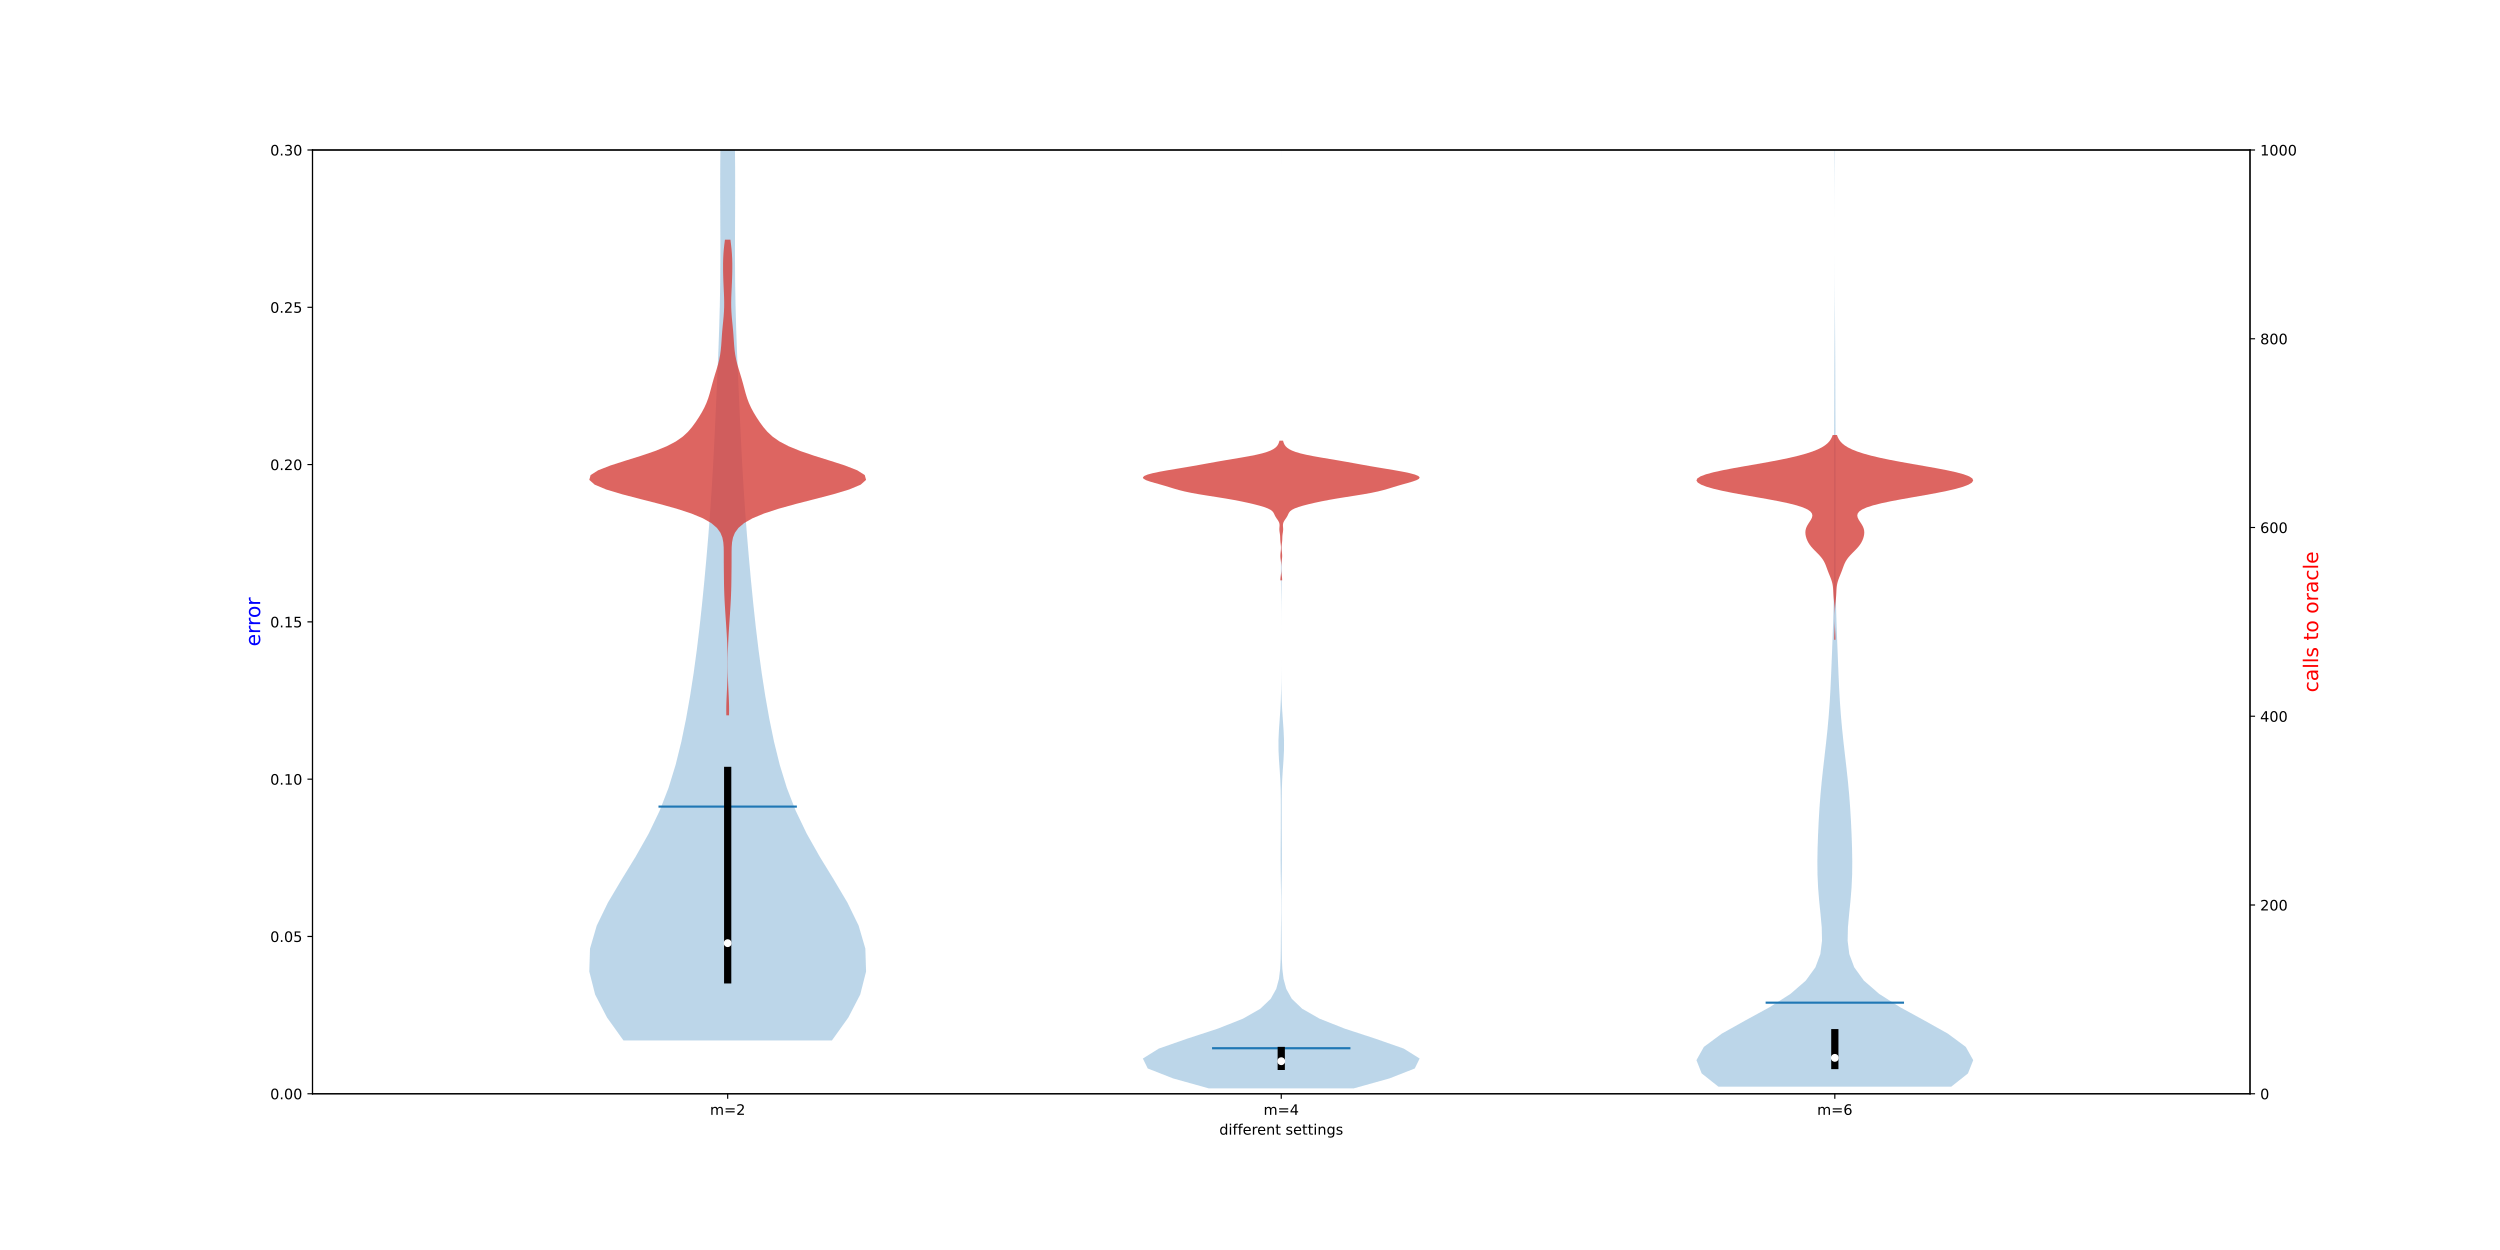 <?xml version="1.0" encoding="utf-8" standalone="no"?>
<!DOCTYPE svg PUBLIC "-//W3C//DTD SVG 1.1//EN"
  "http://www.w3.org/Graphics/SVG/1.1/DTD/svg11.dtd">
<!-- Created with matplotlib (https://matplotlib.org/) -->
<svg height="864pt" version="1.1" viewBox="0 0 1728 864" width="1728pt" xmlns="http://www.w3.org/2000/svg" xmlns:xlink="http://www.w3.org/1999/xlink">
 <defs>
  <style type="text/css">
*{stroke-linecap:butt;stroke-linejoin:round;}
  </style>
 </defs>
 <g id="figure_1">
  <g id="patch_1">
   <path d="M 0 864 
L 1728 864 
L 1728 0 
L 0 0 
z
" style="fill:#ffffff;"/>
  </g>
  <g id="axes_1">
   <g id="patch_2">
    <path d="M 216 756 
L 1555.2 756 
L 1555.2 103.68 
L 216 103.68 
z
" style="fill:#ffffff;"/>
   </g>
   <g id="PolyCollection_1">
    <path clip-path="url(#pa4b1575b6c)" d="M 575.006 719.181 
L 430.936 719.181 
L 419.572 703.3 
L 411.353 687.419 
L 407.314 671.538 
L 407.817 655.657 
L 412.457 639.776 
L 420.186 623.895 
L 429.609 608.014 
L 439.342 592.133 
L 448.32 576.252 
L 455.954 560.371 
L 462.117 544.49 
L 467 528.609 
L 470.926 512.728 
L 474.193 496.847 
L 477.004 480.966 
L 479.465 465.085 
L 481.632 449.204 
L 483.549 433.323 
L 485.267 417.442 
L 486.837 401.561 
L 488.292 385.68 
L 489.637 369.799 
L 490.856 353.918 
L 491.934 338.037 
L 492.873 322.156 
L 493.7 306.275 
L 494.456 290.394 
L 495.177 274.513 
L 495.875 258.632 
L 496.532 242.751 
L 497.102 226.87 
L 497.539 210.989 
L 497.811 195.108 
L 497.921 179.227 
L 497.909 163.346 
L 497.842 147.465 
L 497.792 131.583 
L 497.823 115.702 
L 497.968 99.821 
L 498.232 83.94 
L 498.592 68.059 
L 499.012 52.178 
L 499.454 36.297 
L 499.883 20.416 
L 500.276 4.535 
L 500.614 -11.346 
L 500.888 -27.227 
L 501.091 -43.108 
L 501.227 -58.989 
L 501.303 -74.87 
L 501.336 -90.751 
L 501.342 -106.632 
L 501.34 -122.513 
L 501.34 -138.394 
L 501.348 -154.275 
L 501.363 -170.156 
L 501.378 -186.037 
L 501.39 -201.918 
L 501.396 -217.799 
L 501.396 -233.68 
L 501.394 -249.561 
L 501.398 -265.442 
L 501.414 -281.323 
L 501.45 -297.204 
L 501.512 -313.085 
L 501.603 -328.966 
L 501.723 -344.847 
L 501.868 -360.728 
L 502.029 -376.609 
L 502.192 -392.49 
L 502.341 -408.371 
L 502.462 -424.252 
L 502.541 -440.133 
L 502.572 -456.014 
L 502.553 -471.895 
L 502.49 -487.776 
L 502.396 -503.657 
L 502.289 -519.538 
L 502.19 -535.419 
L 502.117 -551.3 
L 502.087 -567.181 
L 502.105 -583.062 
L 502.169 -598.943 
L 502.27 -614.824 
L 502.391 -630.705 
L 502.518 -646.586 
L 502.635 -662.467 
L 502.733 -678.348 
L 502.806 -694.23 
L 502.853 -710.111 
L 502.876 -725.992 
L 502.876 -741.873 
L 502.857 -757.754 
L 502.824 -773.635 
L 502.782 -789.516 
L 502.739 -805.397 
L 502.7 -821.278 
L 502.673 -837.159 
L 502.664 -853.04 
L 503.279 -853.04 
L 503.279 -853.04 
L 503.27 -837.159 
L 503.243 -821.278 
L 503.204 -805.397 
L 503.16 -789.516 
L 503.119 -773.635 
L 503.086 -757.754 
L 503.067 -741.873 
L 503.067 -725.992 
L 503.089 -710.111 
L 503.137 -694.23 
L 503.21 -678.348 
L 503.308 -662.467 
L 503.425 -646.586 
L 503.551 -630.705 
L 503.673 -614.824 
L 503.774 -598.943 
L 503.838 -583.062 
L 503.856 -567.181 
L 503.826 -551.3 
L 503.753 -535.419 
L 503.654 -519.538 
L 503.547 -503.657 
L 503.453 -487.776 
L 503.39 -471.895 
L 503.371 -456.014 
L 503.402 -440.133 
L 503.481 -424.252 
L 503.602 -408.371 
L 503.751 -392.49 
L 503.914 -376.609 
L 504.074 -360.728 
L 504.22 -344.847 
L 504.34 -328.966 
L 504.431 -313.085 
L 504.493 -297.204 
L 504.529 -281.323 
L 504.545 -265.442 
L 504.549 -249.561 
L 504.547 -233.68 
L 504.547 -217.799 
L 504.552 -201.918 
L 504.565 -186.037 
L 504.58 -170.156 
L 504.595 -154.275 
L 504.603 -138.394 
L 504.603 -122.513 
L 504.601 -106.632 
L 504.607 -90.751 
L 504.64 -74.87 
L 504.716 -58.989 
L 504.851 -43.108 
L 505.055 -27.227 
L 505.328 -11.346 
L 505.667 4.535 
L 506.06 20.416 
L 506.489 36.297 
L 506.931 52.178 
L 507.351 68.059 
L 507.711 83.94 
L 507.975 99.821 
L 508.12 115.702 
L 508.15 131.583 
L 508.101 147.465 
L 508.034 163.346 
L 508.022 179.227 
L 508.132 195.108 
L 508.404 210.989 
L 508.841 226.87 
L 509.411 242.751 
L 510.068 258.632 
L 510.766 274.513 
L 511.487 290.394 
L 512.243 306.275 
L 513.07 322.156 
L 514.009 338.037 
L 515.086 353.918 
L 516.306 369.799 
L 517.651 385.68 
L 519.106 401.561 
L 520.676 417.442 
L 522.394 433.323 
L 524.311 449.204 
L 526.477 465.085 
L 528.939 480.966 
L 531.75 496.847 
L 535.017 512.728 
L 538.943 528.609 
L 543.826 544.49 
L 549.989 560.371 
L 557.623 576.252 
L 566.601 592.133 
L 576.334 608.014 
L 585.757 623.895 
L 593.486 639.776 
L 598.126 655.657 
L 598.629 671.538 
L 594.59 687.419 
L 586.371 703.3 
L 575.006 719.181 
z
" style="fill:#1f77b4;fill-opacity:0.3;"/>
   </g>
   <g id="PolyCollection_2">
    <path clip-path="url(#pa4b1575b6c)" d="M 935.753 752.279 
L 835.447 752.279 
L 810.824 745.402 
L 793.308 738.525 
L 789.943 731.648 
L 800.983 724.77 
L 820.648 717.893 
L 841.671 711.016 
L 859.074 704.139 
L 871.106 697.262 
L 878.307 690.384 
L 882.14 683.507 
L 884.007 676.63 
L 884.847 669.753 
L 885.175 662.876 
L 885.279 655.998 
L 885.326 649.121 
L 885.389 642.244 
L 885.461 635.367 
L 885.502 628.49 
L 885.484 621.612 
L 885.406 614.735 
L 885.298 607.858 
L 885.202 600.981 
L 885.158 594.104 
L 885.171 587.226 
L 885.217 580.349 
L 885.257 573.472 
L 885.274 566.595 
L 885.281 559.718 
L 885.275 552.84 
L 885.193 545.963 
L 884.95 539.086 
L 884.526 532.209 
L 884.038 525.332 
L 883.699 518.455 
L 883.682 511.577 
L 883.991 504.7 
L 884.474 497.823 
L 884.943 490.946 
L 885.281 484.069 
L 885.472 477.191 
L 885.558 470.314 
L 885.589 463.437 
L 885.598 456.56 
L 885.6 449.683 
L 885.6 442.805 
L 885.598 435.928 
L 885.59 429.051 
L 885.569 422.174 
L 885.522 415.297 
L 885.45 408.419 
L 885.377 401.542 
L 885.345 394.665 
L 885.376 387.788 
L 885.448 380.911 
L 885.52 374.033 
L 885.568 367.156 
L 885.59 360.279 
L 885.598 353.402 
L 885.6 346.525 
L 885.6 339.647 
L 885.6 332.77 
L 885.6 325.893 
L 885.6 319.016 
L 885.6 312.139 
L 885.6 305.262 
L 885.6 298.384 
L 885.6 291.507 
L 885.6 284.63 
L 885.6 277.753 
L 885.6 270.876 
L 885.6 263.998 
L 885.6 257.121 
L 885.6 250.244 
L 885.6 243.367 
L 885.6 236.49 
L 885.6 229.612 
L 885.6 222.735 
L 885.6 215.858 
L 885.6 208.981 
L 885.6 202.104 
L 885.6 195.226 
L 885.6 188.349 
L 885.6 181.472 
L 885.6 174.595 
L 885.6 167.718 
L 885.6 160.84 
L 885.6 153.963 
L 885.6 147.086 
L 885.6 140.209 
L 885.6 133.332 
L 885.6 126.454 
L 885.6 119.577 
L 885.598 112.7 
L 885.59 105.823 
L 885.568 98.946 
L 885.521 92.069 
L 885.449 85.191 
L 885.376 78.314 
L 885.345 71.437 
L 885.855 71.437 
L 885.855 71.437 
L 885.824 78.314 
L 885.751 85.191 
L 885.679 92.069 
L 885.632 98.946 
L 885.61 105.823 
L 885.602 112.7 
L 885.6 119.577 
L 885.6 126.454 
L 885.6 133.332 
L 885.6 140.209 
L 885.6 147.086 
L 885.6 153.963 
L 885.6 160.84 
L 885.6 167.718 
L 885.6 174.595 
L 885.6 181.472 
L 885.6 188.349 
L 885.6 195.226 
L 885.6 202.104 
L 885.6 208.981 
L 885.6 215.858 
L 885.6 222.735 
L 885.6 229.612 
L 885.6 236.49 
L 885.6 243.367 
L 885.6 250.244 
L 885.6 257.121 
L 885.6 263.998 
L 885.6 270.876 
L 885.6 277.753 
L 885.6 284.63 
L 885.6 291.507 
L 885.6 298.384 
L 885.6 305.262 
L 885.6 312.139 
L 885.6 319.016 
L 885.6 325.893 
L 885.6 332.77 
L 885.6 339.647 
L 885.6 346.525 
L 885.602 353.402 
L 885.61 360.279 
L 885.632 367.156 
L 885.68 374.033 
L 885.752 380.911 
L 885.824 387.788 
L 885.855 394.665 
L 885.823 401.542 
L 885.75 408.419 
L 885.678 415.297 
L 885.631 422.174 
L 885.61 429.051 
L 885.602 435.928 
L 885.6 442.805 
L 885.6 449.683 
L 885.602 456.56 
L 885.611 463.437 
L 885.642 470.314 
L 885.728 477.191 
L 885.919 484.069 
L 886.257 490.946 
L 886.726 497.823 
L 887.209 504.7 
L 887.518 511.577 
L 887.501 518.455 
L 887.162 525.332 
L 886.674 532.209 
L 886.25 539.086 
L 886.007 545.963 
L 885.925 552.84 
L 885.919 559.718 
L 885.926 566.595 
L 885.943 573.472 
L 885.983 580.349 
L 886.029 587.226 
L 886.042 594.104 
L 885.998 600.981 
L 885.902 607.858 
L 885.794 614.735 
L 885.716 621.612 
L 885.698 628.49 
L 885.739 635.367 
L 885.811 642.244 
L 885.874 649.121 
L 885.921 655.998 
L 886.025 662.876 
L 886.353 669.753 
L 887.193 676.63 
L 889.06 683.507 
L 892.893 690.384 
L 900.094 697.262 
L 912.126 704.139 
L 929.529 711.016 
L 950.552 717.893 
L 970.217 724.77 
L 981.257 731.648 
L 977.892 738.525 
L 960.376 745.402 
L 935.753 752.279 
z
" style="fill:#1f77b4;fill-opacity:0.3;"/>
   </g>
   <g id="PolyCollection_3">
    <path clip-path="url(#pa4b1575b6c)" d="M 1348.712 751.111 
L 1187.745 751.111 
L 1176.194 741.944 
L 1172.571 732.776 
L 1177.723 723.609 
L 1190.105 714.442 
L 1206.485 705.275 
L 1223.252 696.108 
L 1237.613 686.941 
L 1248.171 677.774 
L 1254.812 668.607 
L 1258.223 659.439 
L 1259.375 650.272 
L 1259.179 641.105 
L 1258.356 631.938 
L 1257.417 622.771 
L 1256.671 613.604 
L 1256.256 604.437 
L 1256.167 595.27 
L 1256.324 586.102 
L 1256.637 576.935 
L 1257.063 567.768 
L 1257.609 558.601 
L 1258.303 549.434 
L 1259.159 540.267 
L 1260.149 531.1 
L 1261.208 521.933 
L 1262.256 512.765 
L 1263.216 503.598 
L 1264.037 494.431 
L 1264.701 485.264 
L 1265.222 476.097 
L 1265.645 466.93 
L 1266.019 457.763 
L 1266.381 448.596 
L 1266.736 439.428 
L 1267.062 430.261 
L 1267.33 421.094 
L 1267.521 411.927 
L 1267.636 402.76 
L 1267.69 393.593 
L 1267.706 384.426 
L 1267.701 375.259 
L 1267.689 366.092 
L 1267.675 356.924 
L 1267.664 347.757 
L 1267.658 338.59 
L 1267.663 329.423 
L 1267.679 320.256 
L 1267.708 311.089 
L 1267.745 301.922 
L 1267.785 292.755 
L 1267.821 283.587 
L 1267.85 274.42 
L 1267.874 265.253 
L 1267.902 256.086 
L 1267.939 246.919 
L 1267.987 237.752 
L 1268.043 228.585 
L 1268.098 219.418 
L 1268.146 210.25 
L 1268.181 201.083 
L 1268.204 191.916 
L 1268.217 182.749 
L 1268.223 173.582 
L 1268.225 164.415 
L 1268.224 155.248 
L 1268.219 146.081 
L 1268.207 136.913 
L 1268.187 127.746 
L 1268.155 118.579 
L 1268.112 109.412 
L 1268.062 100.245 
L 1268.014 91.078 
L 1267.98 81.911 
L 1267.97 72.744 
L 1267.987 63.576 
L 1268.025 54.409 
L 1268.075 45.242 
L 1268.124 36.075 
L 1268.164 26.908 
L 1268.193 17.741 
L 1268.211 8.574 
L 1268.221 -0.593 
L 1268.225 -9.761 
L 1268.227 -18.928 
L 1268.228 -28.095 
L 1268.228 -37.262 
L 1268.226 -46.429 
L 1268.223 -55.596 
L 1268.215 -64.763 
L 1268.199 -73.93 
L 1268.171 -83.097 
L 1268.125 -92.265 
L 1268.06 -101.432 
L 1267.98 -110.599 
L 1267.893 -119.766 
L 1267.815 -128.933 
L 1267.763 -138.1 
L 1267.751 -147.267 
L 1267.78 -156.434 
L 1268.677 -156.434 
L 1268.677 -156.434 
L 1268.707 -147.267 
L 1268.694 -138.1 
L 1268.642 -128.933 
L 1268.565 -119.766 
L 1268.478 -110.599 
L 1268.397 -101.432 
L 1268.332 -92.265 
L 1268.286 -83.097 
L 1268.258 -73.93 
L 1268.242 -64.763 
L 1268.234 -55.596 
L 1268.231 -46.429 
L 1268.229 -37.262 
L 1268.229 -28.095 
L 1268.23 -18.928 
L 1268.232 -9.761 
L 1268.236 -0.593 
L 1268.246 8.574 
L 1268.264 17.741 
L 1268.293 26.908 
L 1268.333 36.075 
L 1268.382 45.242 
L 1268.432 54.409 
L 1268.47 63.576 
L 1268.487 72.744 
L 1268.477 81.911 
L 1268.443 91.078 
L 1268.395 100.245 
L 1268.345 109.412 
L 1268.302 118.579 
L 1268.27 127.746 
L 1268.25 136.913 
L 1268.238 146.081 
L 1268.233 155.248 
L 1268.232 164.415 
L 1268.234 173.582 
L 1268.24 182.749 
L 1268.253 191.916 
L 1268.276 201.083 
L 1268.311 210.25 
L 1268.359 219.418 
L 1268.414 228.585 
L 1268.47 237.752 
L 1268.518 246.919 
L 1268.556 256.086 
L 1268.583 265.253 
L 1268.608 274.42 
L 1268.636 283.587 
L 1268.672 292.755 
L 1268.712 301.922 
L 1268.75 311.089 
L 1268.778 320.256 
L 1268.794 329.423 
L 1268.799 338.59 
L 1268.794 347.757 
L 1268.782 356.924 
L 1268.768 366.092 
L 1268.756 375.259 
L 1268.751 384.426 
L 1268.767 393.593 
L 1268.821 402.76 
L 1268.936 411.927 
L 1269.127 421.094 
L 1269.395 430.261 
L 1269.722 439.428 
L 1270.076 448.596 
L 1270.438 457.763 
L 1270.812 466.93 
L 1271.235 476.097 
L 1271.756 485.264 
L 1272.42 494.431 
L 1273.241 503.598 
L 1274.201 512.765 
L 1275.249 521.933 
L 1276.308 531.1 
L 1277.298 540.267 
L 1278.154 549.434 
L 1278.848 558.601 
L 1279.394 567.768 
L 1279.82 576.935 
L 1280.134 586.102 
L 1280.29 595.27 
L 1280.202 604.437 
L 1279.786 613.604 
L 1279.041 622.771 
L 1278.101 631.938 
L 1277.279 641.105 
L 1277.083 650.272 
L 1278.234 659.439 
L 1281.646 668.607 
L 1288.287 677.774 
L 1298.844 686.941 
L 1313.206 696.108 
L 1329.972 705.275 
L 1346.352 714.442 
L 1358.734 723.609 
L 1363.886 732.776 
L 1360.263 741.944 
L 1348.712 751.111 
z
" style="fill:#1f77b4;fill-opacity:0.3;"/>
   </g>
   <g id="matplotlib.axis_1">
    <g id="xtick_1">
     <g id="line2d_1">
      <defs>
       <path d="M 0 0 
L 0 3.5 
" id="mae7cff243f" style="stroke:#000000;stroke-width:0.8;"/>
      </defs>
      <g>
       <use style="stroke:#000000;stroke-width:0.8;" x="502.971" xlink:href="#mae7cff243f" y="756"/>
      </g>
     </g>
     <g id="text_1">
      <!-- m=2 -->
      <defs>
       <path d="M 52 44.188 
Q 55.375 50.25 60.062 53.125 
Q 64.75 56 71.094 56 
Q 79.641 56 84.281 50.016 
Q 88.922 44.047 88.922 33.016 
L 88.922 0 
L 79.891 0 
L 79.891 32.719 
Q 79.891 40.578 77.094 44.375 
Q 74.312 48.188 68.609 48.188 
Q 61.625 48.188 57.562 43.547 
Q 53.516 38.922 53.516 30.906 
L 53.516 0 
L 44.484 0 
L 44.484 32.719 
Q 44.484 40.625 41.703 44.406 
Q 38.922 48.188 33.109 48.188 
Q 26.219 48.188 22.156 43.531 
Q 18.109 38.875 18.109 30.906 
L 18.109 0 
L 9.078 0 
L 9.078 54.688 
L 18.109 54.688 
L 18.109 46.188 
Q 21.188 51.219 25.484 53.609 
Q 29.781 56 35.688 56 
Q 41.656 56 45.828 52.969 
Q 50 49.953 52 44.188 
z
" id="DejaVuSans-109"/>
       <path d="M 10.594 45.406 
L 73.188 45.406 
L 73.188 37.203 
L 10.594 37.203 
z
M 10.594 25.484 
L 73.188 25.484 
L 73.188 17.188 
L 10.594 17.188 
z
" id="DejaVuSans-61"/>
       <path d="M 19.188 8.297 
L 53.609 8.297 
L 53.609 0 
L 7.328 0 
L 7.328 8.297 
Q 12.938 14.109 22.625 23.891 
Q 32.328 33.688 34.812 36.531 
Q 39.547 41.844 41.422 45.531 
Q 43.312 49.219 43.312 52.781 
Q 43.312 58.594 39.234 62.25 
Q 35.156 65.922 28.609 65.922 
Q 23.969 65.922 18.812 64.312 
Q 13.672 62.703 7.812 59.422 
L 7.812 69.391 
Q 13.766 71.781 18.938 73 
Q 24.125 74.219 28.422 74.219 
Q 39.75 74.219 46.484 68.547 
Q 53.219 62.891 53.219 53.422 
Q 53.219 48.922 51.531 44.891 
Q 49.859 40.875 45.406 35.406 
Q 44.188 33.984 37.641 27.219 
Q 31.109 20.453 19.188 8.297 
z
" id="DejaVuSans-50"/>
      </defs>
      <g transform="translate(490.73 770.598)scale(0.1 -0.1)">
       <use xlink:href="#DejaVuSans-109"/>
       <use x="97.412" xlink:href="#DejaVuSans-61"/>
       <use x="181.201" xlink:href="#DejaVuSans-50"/>
      </g>
     </g>
    </g>
    <g id="xtick_2">
     <g id="line2d_2">
      <g>
       <use style="stroke:#000000;stroke-width:0.8;" x="885.6" xlink:href="#mae7cff243f" y="756"/>
      </g>
     </g>
     <g id="text_2">
      <!-- m=4 -->
      <defs>
       <path d="M 37.797 64.312 
L 12.891 25.391 
L 37.797 25.391 
z
M 35.203 72.906 
L 47.609 72.906 
L 47.609 25.391 
L 58.016 25.391 
L 58.016 17.188 
L 47.609 17.188 
L 47.609 0 
L 37.797 0 
L 37.797 17.188 
L 4.891 17.188 
L 4.891 26.703 
z
" id="DejaVuSans-52"/>
      </defs>
      <g transform="translate(873.359 770.598)scale(0.1 -0.1)">
       <use xlink:href="#DejaVuSans-109"/>
       <use x="97.412" xlink:href="#DejaVuSans-61"/>
       <use x="181.201" xlink:href="#DejaVuSans-52"/>
      </g>
     </g>
    </g>
    <g id="xtick_3">
     <g id="line2d_3">
      <g>
       <use style="stroke:#000000;stroke-width:0.8;" x="1268.229" xlink:href="#mae7cff243f" y="756"/>
      </g>
     </g>
     <g id="text_3">
      <!-- m=6 -->
      <defs>
       <path d="M 33.016 40.375 
Q 26.375 40.375 22.484 35.828 
Q 18.609 31.297 18.609 23.391 
Q 18.609 15.531 22.484 10.953 
Q 26.375 6.391 33.016 6.391 
Q 39.656 6.391 43.531 10.953 
Q 47.406 15.531 47.406 23.391 
Q 47.406 31.297 43.531 35.828 
Q 39.656 40.375 33.016 40.375 
z
M 52.594 71.297 
L 52.594 62.312 
Q 48.875 64.062 45.094 64.984 
Q 41.312 65.922 37.594 65.922 
Q 27.828 65.922 22.672 59.328 
Q 17.531 52.734 16.797 39.406 
Q 19.672 43.656 24.016 45.922 
Q 28.375 48.188 33.594 48.188 
Q 44.578 48.188 50.953 41.516 
Q 57.328 34.859 57.328 23.391 
Q 57.328 12.156 50.688 5.359 
Q 44.047 -1.422 33.016 -1.422 
Q 20.359 -1.422 13.672 8.266 
Q 6.984 17.969 6.984 36.375 
Q 6.984 53.656 15.188 63.938 
Q 23.391 74.219 37.203 74.219 
Q 40.922 74.219 44.703 73.484 
Q 48.484 72.75 52.594 71.297 
z
" id="DejaVuSans-54"/>
      </defs>
      <g transform="translate(1255.987 770.598)scale(0.1 -0.1)">
       <use xlink:href="#DejaVuSans-109"/>
       <use x="97.412" xlink:href="#DejaVuSans-61"/>
       <use x="181.201" xlink:href="#DejaVuSans-54"/>
      </g>
     </g>
    </g>
    <g id="text_4">
     <!-- different settings -->
     <defs>
      <path d="M 45.406 46.391 
L 45.406 75.984 
L 54.391 75.984 
L 54.391 0 
L 45.406 0 
L 45.406 8.203 
Q 42.578 3.328 38.25 0.953 
Q 33.938 -1.422 27.875 -1.422 
Q 17.969 -1.422 11.734 6.484 
Q 5.516 14.406 5.516 27.297 
Q 5.516 40.188 11.734 48.094 
Q 17.969 56 27.875 56 
Q 33.938 56 38.25 53.625 
Q 42.578 51.266 45.406 46.391 
z
M 14.797 27.297 
Q 14.797 17.391 18.875 11.75 
Q 22.953 6.109 30.078 6.109 
Q 37.203 6.109 41.297 11.75 
Q 45.406 17.391 45.406 27.297 
Q 45.406 37.203 41.297 42.844 
Q 37.203 48.484 30.078 48.484 
Q 22.953 48.484 18.875 42.844 
Q 14.797 37.203 14.797 27.297 
z
" id="DejaVuSans-100"/>
      <path d="M 9.422 54.688 
L 18.406 54.688 
L 18.406 0 
L 9.422 0 
z
M 9.422 75.984 
L 18.406 75.984 
L 18.406 64.594 
L 9.422 64.594 
z
" id="DejaVuSans-105"/>
      <path d="M 37.109 75.984 
L 37.109 68.5 
L 28.516 68.5 
Q 23.688 68.5 21.797 66.547 
Q 19.922 64.594 19.922 59.516 
L 19.922 54.688 
L 34.719 54.688 
L 34.719 47.703 
L 19.922 47.703 
L 19.922 0 
L 10.891 0 
L 10.891 47.703 
L 2.297 47.703 
L 2.297 54.688 
L 10.891 54.688 
L 10.891 58.5 
Q 10.891 67.625 15.141 71.797 
Q 19.391 75.984 28.609 75.984 
z
" id="DejaVuSans-102"/>
      <path d="M 56.203 29.594 
L 56.203 25.203 
L 14.891 25.203 
Q 15.484 15.922 20.484 11.062 
Q 25.484 6.203 34.422 6.203 
Q 39.594 6.203 44.453 7.469 
Q 49.312 8.734 54.109 11.281 
L 54.109 2.781 
Q 49.266 0.734 44.188 -0.344 
Q 39.109 -1.422 33.891 -1.422 
Q 20.797 -1.422 13.156 6.188 
Q 5.516 13.812 5.516 26.812 
Q 5.516 40.234 12.766 48.109 
Q 20.016 56 32.328 56 
Q 43.359 56 49.781 48.891 
Q 56.203 41.797 56.203 29.594 
z
M 47.219 32.234 
Q 47.125 39.594 43.094 43.984 
Q 39.062 48.391 32.422 48.391 
Q 24.906 48.391 20.391 44.141 
Q 15.875 39.891 15.188 32.172 
z
" id="DejaVuSans-101"/>
      <path d="M 41.109 46.297 
Q 39.594 47.172 37.812 47.578 
Q 36.031 48 33.891 48 
Q 26.266 48 22.188 43.047 
Q 18.109 38.094 18.109 28.812 
L 18.109 0 
L 9.078 0 
L 9.078 54.688 
L 18.109 54.688 
L 18.109 46.188 
Q 20.953 51.172 25.484 53.578 
Q 30.031 56 36.531 56 
Q 37.453 56 38.578 55.875 
Q 39.703 55.766 41.062 55.516 
z
" id="DejaVuSans-114"/>
      <path d="M 54.891 33.016 
L 54.891 0 
L 45.906 0 
L 45.906 32.719 
Q 45.906 40.484 42.875 44.328 
Q 39.844 48.188 33.797 48.188 
Q 26.516 48.188 22.312 43.547 
Q 18.109 38.922 18.109 30.906 
L 18.109 0 
L 9.078 0 
L 9.078 54.688 
L 18.109 54.688 
L 18.109 46.188 
Q 21.344 51.125 25.703 53.562 
Q 30.078 56 35.797 56 
Q 45.219 56 50.047 50.172 
Q 54.891 44.344 54.891 33.016 
z
" id="DejaVuSans-110"/>
      <path d="M 18.312 70.219 
L 18.312 54.688 
L 36.812 54.688 
L 36.812 47.703 
L 18.312 47.703 
L 18.312 18.016 
Q 18.312 11.328 20.141 9.422 
Q 21.969 7.516 27.594 7.516 
L 36.812 7.516 
L 36.812 0 
L 27.594 0 
Q 17.188 0 13.234 3.875 
Q 9.281 7.766 9.281 18.016 
L 9.281 47.703 
L 2.688 47.703 
L 2.688 54.688 
L 9.281 54.688 
L 9.281 70.219 
z
" id="DejaVuSans-116"/>
      <path id="DejaVuSans-32"/>
      <path d="M 44.281 53.078 
L 44.281 44.578 
Q 40.484 46.531 36.375 47.5 
Q 32.281 48.484 27.875 48.484 
Q 21.188 48.484 17.844 46.438 
Q 14.5 44.391 14.5 40.281 
Q 14.5 37.156 16.891 35.375 
Q 19.281 33.594 26.516 31.984 
L 29.594 31.297 
Q 39.156 29.25 43.188 25.516 
Q 47.219 21.781 47.219 15.094 
Q 47.219 7.469 41.188 3.016 
Q 35.156 -1.422 24.609 -1.422 
Q 20.219 -1.422 15.453 -0.562 
Q 10.688 0.297 5.422 2 
L 5.422 11.281 
Q 10.406 8.688 15.234 7.391 
Q 20.062 6.109 24.812 6.109 
Q 31.156 6.109 34.562 8.281 
Q 37.984 10.453 37.984 14.406 
Q 37.984 18.062 35.516 20.016 
Q 33.062 21.969 24.703 23.781 
L 21.578 24.516 
Q 13.234 26.266 9.516 29.906 
Q 5.812 33.547 5.812 39.891 
Q 5.812 47.609 11.281 51.797 
Q 16.75 56 26.812 56 
Q 31.781 56 36.172 55.266 
Q 40.578 54.547 44.281 53.078 
z
" id="DejaVuSans-115"/>
      <path d="M 45.406 27.984 
Q 45.406 37.75 41.375 43.109 
Q 37.359 48.484 30.078 48.484 
Q 22.859 48.484 18.828 43.109 
Q 14.797 37.75 14.797 27.984 
Q 14.797 18.266 18.828 12.891 
Q 22.859 7.516 30.078 7.516 
Q 37.359 7.516 41.375 12.891 
Q 45.406 18.266 45.406 27.984 
z
M 54.391 6.781 
Q 54.391 -7.172 48.188 -13.984 
Q 42 -20.797 29.203 -20.797 
Q 24.469 -20.797 20.266 -20.094 
Q 16.062 -19.391 12.109 -17.922 
L 12.109 -9.188 
Q 16.062 -11.328 19.922 -12.344 
Q 23.781 -13.375 27.781 -13.375 
Q 36.625 -13.375 41.016 -8.766 
Q 45.406 -4.156 45.406 5.172 
L 45.406 9.625 
Q 42.625 4.781 38.281 2.391 
Q 33.938 0 27.875 0 
Q 17.828 0 11.672 7.656 
Q 5.516 15.328 5.516 27.984 
Q 5.516 40.672 11.672 48.328 
Q 17.828 56 27.875 56 
Q 33.938 56 38.281 53.609 
Q 42.625 51.219 45.406 46.391 
L 45.406 54.688 
L 54.391 54.688 
z
" id="DejaVuSans-103"/>
     </defs>
     <g transform="translate(842.764 784.277)scale(0.1 -0.1)">
      <use xlink:href="#DejaVuSans-100"/>
      <use x="63.477" xlink:href="#DejaVuSans-105"/>
      <use x="91.26" xlink:href="#DejaVuSans-102"/>
      <use x="126.465" xlink:href="#DejaVuSans-102"/>
      <use x="161.67" xlink:href="#DejaVuSans-101"/>
      <use x="223.193" xlink:href="#DejaVuSans-114"/>
      <use x="262.057" xlink:href="#DejaVuSans-101"/>
      <use x="323.58" xlink:href="#DejaVuSans-110"/>
      <use x="386.959" xlink:href="#DejaVuSans-116"/>
      <use x="426.168" xlink:href="#DejaVuSans-32"/>
      <use x="457.955" xlink:href="#DejaVuSans-115"/>
      <use x="510.055" xlink:href="#DejaVuSans-101"/>
      <use x="571.578" xlink:href="#DejaVuSans-116"/>
      <use x="610.787" xlink:href="#DejaVuSans-116"/>
      <use x="649.996" xlink:href="#DejaVuSans-105"/>
      <use x="677.779" xlink:href="#DejaVuSans-110"/>
      <use x="741.158" xlink:href="#DejaVuSans-103"/>
      <use x="804.635" xlink:href="#DejaVuSans-115"/>
     </g>
    </g>
   </g>
   <g id="matplotlib.axis_2">
    <g id="ytick_1">
     <g id="line2d_4">
      <defs>
       <path d="M 0 0 
L -3.5 0 
" id="mf365485b9c" style="stroke:#000000;stroke-width:0.8;"/>
      </defs>
      <g>
       <use style="stroke:#000000;stroke-width:0.8;" x="216" xlink:href="#mf365485b9c" y="756"/>
      </g>
     </g>
     <g id="text_5">
      <!-- 0.00 -->
      <defs>
       <path d="M 31.781 66.406 
Q 24.172 66.406 20.328 58.906 
Q 16.5 51.422 16.5 36.375 
Q 16.5 21.391 20.328 13.891 
Q 24.172 6.391 31.781 6.391 
Q 39.453 6.391 43.281 13.891 
Q 47.125 21.391 47.125 36.375 
Q 47.125 51.422 43.281 58.906 
Q 39.453 66.406 31.781 66.406 
z
M 31.781 74.219 
Q 44.047 74.219 50.516 64.516 
Q 56.984 54.828 56.984 36.375 
Q 56.984 17.969 50.516 8.266 
Q 44.047 -1.422 31.781 -1.422 
Q 19.531 -1.422 13.062 8.266 
Q 6.594 17.969 6.594 36.375 
Q 6.594 54.828 13.062 64.516 
Q 19.531 74.219 31.781 74.219 
z
" id="DejaVuSans-48"/>
       <path d="M 10.688 12.406 
L 21 12.406 
L 21 0 
L 10.688 0 
z
" id="DejaVuSans-46"/>
      </defs>
      <g transform="translate(186.734 759.799)scale(0.1 -0.1)">
       <use xlink:href="#DejaVuSans-48"/>
       <use x="63.623" xlink:href="#DejaVuSans-46"/>
       <use x="95.41" xlink:href="#DejaVuSans-48"/>
       <use x="159.033" xlink:href="#DejaVuSans-48"/>
      </g>
     </g>
    </g>
    <g id="ytick_2">
     <g id="line2d_5">
      <g>
       <use style="stroke:#000000;stroke-width:0.8;" x="216" xlink:href="#mf365485b9c" y="647.28"/>
      </g>
     </g>
     <g id="text_6">
      <!-- 0.05 -->
      <defs>
       <path d="M 10.797 72.906 
L 49.516 72.906 
L 49.516 64.594 
L 19.828 64.594 
L 19.828 46.734 
Q 21.969 47.469 24.109 47.828 
Q 26.266 48.188 28.422 48.188 
Q 40.625 48.188 47.75 41.5 
Q 54.891 34.812 54.891 23.391 
Q 54.891 11.625 47.562 5.094 
Q 40.234 -1.422 26.906 -1.422 
Q 22.312 -1.422 17.547 -0.641 
Q 12.797 0.141 7.719 1.703 
L 7.719 11.625 
Q 12.109 9.234 16.797 8.062 
Q 21.484 6.891 26.703 6.891 
Q 35.156 6.891 40.078 11.328 
Q 45.016 15.766 45.016 23.391 
Q 45.016 31 40.078 35.438 
Q 35.156 39.891 26.703 39.891 
Q 22.75 39.891 18.812 39.016 
Q 14.891 38.141 10.797 36.281 
z
" id="DejaVuSans-53"/>
      </defs>
      <g transform="translate(186.734 651.079)scale(0.1 -0.1)">
       <use xlink:href="#DejaVuSans-48"/>
       <use x="63.623" xlink:href="#DejaVuSans-46"/>
       <use x="95.41" xlink:href="#DejaVuSans-48"/>
       <use x="159.033" xlink:href="#DejaVuSans-53"/>
      </g>
     </g>
    </g>
    <g id="ytick_3">
     <g id="line2d_6">
      <g>
       <use style="stroke:#000000;stroke-width:0.8;" x="216" xlink:href="#mf365485b9c" y="538.56"/>
      </g>
     </g>
     <g id="text_7">
      <!-- 0.10 -->
      <defs>
       <path d="M 12.406 8.297 
L 28.516 8.297 
L 28.516 63.922 
L 10.984 60.406 
L 10.984 69.391 
L 28.422 72.906 
L 38.281 72.906 
L 38.281 8.297 
L 54.391 8.297 
L 54.391 0 
L 12.406 0 
z
" id="DejaVuSans-49"/>
      </defs>
      <g transform="translate(186.734 542.359)scale(0.1 -0.1)">
       <use xlink:href="#DejaVuSans-48"/>
       <use x="63.623" xlink:href="#DejaVuSans-46"/>
       <use x="95.41" xlink:href="#DejaVuSans-49"/>
       <use x="159.033" xlink:href="#DejaVuSans-48"/>
      </g>
     </g>
    </g>
    <g id="ytick_4">
     <g id="line2d_7">
      <g>
       <use style="stroke:#000000;stroke-width:0.8;" x="216" xlink:href="#mf365485b9c" y="429.84"/>
      </g>
     </g>
     <g id="text_8">
      <!-- 0.15 -->
      <g transform="translate(186.734 433.639)scale(0.1 -0.1)">
       <use xlink:href="#DejaVuSans-48"/>
       <use x="63.623" xlink:href="#DejaVuSans-46"/>
       <use x="95.41" xlink:href="#DejaVuSans-49"/>
       <use x="159.033" xlink:href="#DejaVuSans-53"/>
      </g>
     </g>
    </g>
    <g id="ytick_5">
     <g id="line2d_8">
      <g>
       <use style="stroke:#000000;stroke-width:0.8;" x="216" xlink:href="#mf365485b9c" y="321.12"/>
      </g>
     </g>
     <g id="text_9">
      <!-- 0.20 -->
      <g transform="translate(186.734 324.919)scale(0.1 -0.1)">
       <use xlink:href="#DejaVuSans-48"/>
       <use x="63.623" xlink:href="#DejaVuSans-46"/>
       <use x="95.41" xlink:href="#DejaVuSans-50"/>
       <use x="159.033" xlink:href="#DejaVuSans-48"/>
      </g>
     </g>
    </g>
    <g id="ytick_6">
     <g id="line2d_9">
      <g>
       <use style="stroke:#000000;stroke-width:0.8;" x="216" xlink:href="#mf365485b9c" y="212.4"/>
      </g>
     </g>
     <g id="text_10">
      <!-- 0.25 -->
      <g transform="translate(186.734 216.199)scale(0.1 -0.1)">
       <use xlink:href="#DejaVuSans-48"/>
       <use x="63.623" xlink:href="#DejaVuSans-46"/>
       <use x="95.41" xlink:href="#DejaVuSans-50"/>
       <use x="159.033" xlink:href="#DejaVuSans-53"/>
      </g>
     </g>
    </g>
    <g id="ytick_7">
     <g id="line2d_10">
      <g>
       <use style="stroke:#000000;stroke-width:0.8;" x="216" xlink:href="#mf365485b9c" y="103.68"/>
      </g>
     </g>
     <g id="text_11">
      <!-- 0.30 -->
      <defs>
       <path d="M 40.578 39.312 
Q 47.656 37.797 51.625 33 
Q 55.609 28.219 55.609 21.188 
Q 55.609 10.406 48.188 4.484 
Q 40.766 -1.422 27.094 -1.422 
Q 22.516 -1.422 17.656 -0.516 
Q 12.797 0.391 7.625 2.203 
L 7.625 11.719 
Q 11.719 9.328 16.594 8.109 
Q 21.484 6.891 26.812 6.891 
Q 36.078 6.891 40.938 10.547 
Q 45.797 14.203 45.797 21.188 
Q 45.797 27.641 41.281 31.266 
Q 36.766 34.906 28.719 34.906 
L 20.219 34.906 
L 20.219 43.016 
L 29.109 43.016 
Q 36.375 43.016 40.234 45.922 
Q 44.094 48.828 44.094 54.297 
Q 44.094 59.906 40.109 62.906 
Q 36.141 65.922 28.719 65.922 
Q 24.656 65.922 20.016 65.031 
Q 15.375 64.156 9.812 62.312 
L 9.812 71.094 
Q 15.438 72.656 20.344 73.438 
Q 25.25 74.219 29.594 74.219 
Q 40.828 74.219 47.359 69.109 
Q 53.906 64.016 53.906 55.328 
Q 53.906 49.266 50.438 45.094 
Q 46.969 40.922 40.578 39.312 
z
" id="DejaVuSans-51"/>
      </defs>
      <g transform="translate(186.734 107.479)scale(0.1 -0.1)">
       <use xlink:href="#DejaVuSans-48"/>
       <use x="63.623" xlink:href="#DejaVuSans-46"/>
       <use x="95.41" xlink:href="#DejaVuSans-51"/>
       <use x="159.033" xlink:href="#DejaVuSans-48"/>
      </g>
     </g>
    </g>
    <g id="text_12">
     <!-- error -->
     <defs>
      <path d="M 30.609 48.391 
Q 23.391 48.391 19.188 42.75 
Q 14.984 37.109 14.984 27.297 
Q 14.984 17.484 19.156 11.844 
Q 23.344 6.203 30.609 6.203 
Q 37.797 6.203 41.984 11.859 
Q 46.188 17.531 46.188 27.297 
Q 46.188 37.016 41.984 42.703 
Q 37.797 48.391 30.609 48.391 
z
M 30.609 56 
Q 42.328 56 49.016 48.375 
Q 55.719 40.766 55.719 27.297 
Q 55.719 13.875 49.016 6.219 
Q 42.328 -1.422 30.609 -1.422 
Q 18.844 -1.422 12.172 6.219 
Q 5.516 13.875 5.516 27.297 
Q 5.516 40.766 12.172 48.375 
Q 18.844 56 30.609 56 
z
" id="DejaVuSans-111"/>
     </defs>
     <g style="fill:#0000ff;" transform="translate(179.823 446.783)rotate(-90)scale(0.14 -0.14)">
      <use xlink:href="#DejaVuSans-101"/>
      <use x="61.523" xlink:href="#DejaVuSans-114"/>
      <use x="100.887" xlink:href="#DejaVuSans-114"/>
      <use x="139.75" xlink:href="#DejaVuSans-111"/>
      <use x="200.932" xlink:href="#DejaVuSans-114"/>
     </g>
    </g>
   </g>
   <g id="LineCollection_1">
    <path clip-path="url(#pa4b1575b6c)" d="M 455.143 557.521 
L 550.8 557.521 
" style="fill:none;stroke:#1f77b4;stroke-width:1.5;"/>
    <path clip-path="url(#pa4b1575b6c)" d="M 837.771 724.538 
L 933.429 724.538 
" style="fill:none;stroke:#1f77b4;stroke-width:1.5;"/>
    <path clip-path="url(#pa4b1575b6c)" d="M 1220.4 693.052 
L 1316.057 693.052 
" style="fill:none;stroke:#1f77b4;stroke-width:1.5;"/>
   </g>
   <g id="LineCollection_2">
    <path clip-path="url(#pa4b1575b6c)" d="M 502.971 679.784 
L 502.971 530.015 
" style="fill:none;stroke:#000000;stroke-width:5;"/>
    <path clip-path="url(#pa4b1575b6c)" d="M 885.6 739.602 
L 885.6 723.581 
" style="fill:none;stroke:#000000;stroke-width:5;"/>
    <path clip-path="url(#pa4b1575b6c)" d="M 1268.229 738.965 
L 1268.229 711.313 
" style="fill:none;stroke:#000000;stroke-width:5;"/>
   </g>
   <g id="patch_3">
    <path d="M 216 756 
L 216 103.68 
" style="fill:none;stroke:#000000;stroke-linecap:square;stroke-linejoin:miter;stroke-width:0.8;"/>
   </g>
   <g id="patch_4">
    <path d="M 1555.2 756 
L 1555.2 103.68 
" style="fill:none;stroke:#000000;stroke-linecap:square;stroke-linejoin:miter;stroke-width:0.8;"/>
   </g>
   <g id="patch_5">
    <path d="M 216 756 
L 1555.2 756 
" style="fill:none;stroke:#000000;stroke-linecap:square;stroke-linejoin:miter;stroke-width:0.8;"/>
   </g>
   <g id="patch_6">
    <path d="M 216 103.68 
L 1555.2 103.68 
" style="fill:none;stroke:#000000;stroke-linecap:square;stroke-linejoin:miter;stroke-width:0.8;"/>
   </g>
   <g id="PathCollection_1">
    <defs>
     <path d="M 0 2.236 
C 0.593 2.236 1.162 2 1.581 1.581 
C 2 1.162 2.236 0.593 2.236 0 
C 2.236 -0.593 2 -1.162 1.581 -1.581 
C 1.162 -2 0.593 -2.236 0 -2.236 
C -0.593 -2.236 -1.162 -2 -1.581 -1.581 
C -2 -1.162 -2.236 -0.593 -2.236 0 
C -2.236 0.593 -2 1.162 -1.581 1.581 
C -1.162 2 -0.593 2.236 0 2.236 
z
" id="m632a5df869" style="stroke:#ffffff;"/>
    </defs>
    <g clip-path="url(#pa4b1575b6c)">
     <use style="fill:#ffffff;stroke:#ffffff;" x="502.971" xlink:href="#m632a5df869" y="651.912"/>
     <use style="fill:#ffffff;stroke:#ffffff;" x="885.6" xlink:href="#m632a5df869" y="733.505"/>
     <use style="fill:#ffffff;stroke:#ffffff;" x="1268.229" xlink:href="#m632a5df869" y="731.199"/>
    </g>
   </g>
  </g>
  <g id="axes_2">
   <g id="PolyCollection_4">
    <path clip-path="url(#pa4b1575b6c)" d="M 503.915 494.42 
L 502.028 494.42 
L 501.983 491.099 
L 502.014 487.778 
L 502.113 484.457 
L 502.259 481.136 
L 502.424 477.815 
L 502.582 474.494 
L 502.714 471.173 
L 502.812 467.852 
L 502.875 464.532 
L 502.906 461.211 
L 502.909 457.89 
L 502.885 454.569 
L 502.832 451.248 
L 502.745 447.927 
L 502.623 444.606 
L 502.467 441.285 
L 502.282 437.964 
L 502.075 434.643 
L 501.856 431.323 
L 501.633 428.002 
L 501.412 424.681 
L 501.197 421.36 
L 500.995 418.039 
L 500.813 414.718 
L 500.661 411.397 
L 500.545 408.076 
L 500.464 404.755 
L 500.408 401.434 
L 500.365 398.114 
L 500.327 394.793 
L 500.294 391.472 
L 500.273 388.151 
L 500.27 384.83 
L 500.265 381.509 
L 500.199 378.188 
L 499.946 374.867 
L 499.299 371.546 
L 497.962 368.225 
L 495.556 364.905 
L 491.653 361.584 
L 485.851 358.263 
L 477.877 354.942 
L 467.722 351.621 
L 455.757 348.3 
L 442.797 344.979 
L 430.058 341.658 
L 419 338.337 
L 411.058 335.016 
L 407.314 331.695 
L 408.218 328.375 
L 413.444 325.054 
L 421.962 321.733 
L 432.307 318.412 
L 442.961 315.091 
L 452.706 311.77 
L 460.833 308.449 
L 467.162 305.128 
L 471.91 301.807 
L 475.49 298.486 
L 478.334 295.166 
L 480.766 291.845 
L 482.966 288.524 
L 484.978 285.203 
L 486.767 281.882 
L 488.286 278.561 
L 489.528 275.24 
L 490.546 271.919 
L 491.443 268.598 
L 492.325 265.277 
L 493.262 261.957 
L 494.267 258.636 
L 495.292 255.315 
L 496.259 251.994 
L 497.089 248.673 
L 497.734 245.352 
L 498.191 242.031 
L 498.501 238.71 
L 498.732 235.389 
L 498.953 232.068 
L 499.211 228.748 
L 499.518 225.427 
L 499.849 222.106 
L 500.158 218.785 
L 500.397 215.464 
L 500.533 212.143 
L 500.556 208.822 
L 500.484 205.501 
L 500.35 202.18 
L 500.193 198.859 
L 500.044 195.539 
L 499.922 192.218 
L 499.833 188.897 
L 499.784 185.576 
L 499.787 182.255 
L 499.863 178.934 
L 500.029 175.613 
L 500.297 172.292 
L 500.656 168.971 
L 501.073 165.65 
L 504.869 165.65 
L 504.869 165.65 
L 505.287 168.971 
L 505.646 172.292 
L 505.914 175.613 
L 506.08 178.934 
L 506.155 182.255 
L 506.159 185.576 
L 506.11 188.897 
L 506.021 192.218 
L 505.899 195.539 
L 505.75 198.859 
L 505.593 202.18 
L 505.459 205.501 
L 505.387 208.822 
L 505.41 212.143 
L 505.545 215.464 
L 505.785 218.785 
L 506.094 222.106 
L 506.425 225.427 
L 506.731 228.748 
L 506.99 232.068 
L 507.21 235.389 
L 507.441 238.71 
L 507.752 242.031 
L 508.209 245.352 
L 508.854 248.673 
L 509.684 251.994 
L 510.65 255.315 
L 511.676 258.636 
L 512.68 261.957 
L 513.618 265.277 
L 514.5 268.598 
L 515.396 271.919 
L 516.415 275.24 
L 517.656 278.561 
L 519.176 281.882 
L 520.965 285.203 
L 522.977 288.524 
L 525.177 291.845 
L 527.609 295.166 
L 530.453 298.486 
L 534.033 301.807 
L 538.781 305.128 
L 545.109 308.449 
L 553.236 311.77 
L 562.982 315.091 
L 573.636 318.412 
L 583.981 321.733 
L 592.499 325.054 
L 597.725 328.375 
L 598.629 331.695 
L 594.885 335.016 
L 586.943 338.337 
L 575.885 341.658 
L 563.146 344.979 
L 550.185 348.3 
L 538.221 351.621 
L 528.066 354.942 
L 520.092 358.263 
L 514.289 361.584 
L 510.387 364.905 
L 507.981 368.225 
L 506.644 371.546 
L 505.997 374.867 
L 505.744 378.188 
L 505.678 381.509 
L 505.673 384.83 
L 505.67 388.151 
L 505.649 391.472 
L 505.616 394.793 
L 505.578 398.114 
L 505.535 401.434 
L 505.479 404.755 
L 505.397 408.076 
L 505.282 411.397 
L 505.13 414.718 
L 504.948 418.039 
L 504.746 421.36 
L 504.531 424.681 
L 504.31 428.002 
L 504.087 431.323 
L 503.868 434.643 
L 503.661 437.964 
L 503.476 441.285 
L 503.319 444.606 
L 503.198 447.927 
L 503.111 451.248 
L 503.058 454.569 
L 503.033 457.89 
L 503.037 461.211 
L 503.068 464.532 
L 503.131 467.852 
L 503.229 471.173 
L 503.361 474.494 
L 503.519 477.815 
L 503.683 481.136 
L 503.829 484.457 
L 503.928 487.778 
L 503.96 491.099 
L 503.915 494.42 
z
" style="fill:#d43f3a;fill-opacity:0.8;"/>
   </g>
   <g id="PolyCollection_5">
    <path clip-path="url(#pa4b1575b6c)" d="M 886.228 401.138 
L 884.972 401.138 
L 885.006 400.163 
L 885.098 399.188 
L 885.22 398.212 
L 885.342 397.237 
L 885.444 396.262 
L 885.515 395.287 
L 885.557 394.312 
L 885.578 393.336 
L 885.581 392.361 
L 885.568 391.386 
L 885.535 390.411 
L 885.475 389.436 
L 885.386 388.461 
L 885.269 387.485 
L 885.144 386.51 
L 885.036 385.535 
L 884.977 384.56 
L 884.984 383.585 
L 885.053 382.609 
L 885.161 381.634 
L 885.274 380.659 
L 885.358 379.684 
L 885.392 378.709 
L 885.367 377.733 
L 885.288 376.758 
L 885.175 375.783 
L 885.056 374.808 
L 884.959 373.833 
L 884.899 372.858 
L 884.868 371.882 
L 884.833 370.907 
L 884.762 369.932 
L 884.638 368.957 
L 884.483 367.982 
L 884.346 367.006 
L 884.28 366.031 
L 884.304 365.056 
L 884.383 364.081 
L 884.437 363.106 
L 884.369 362.131 
L 884.106 361.155 
L 883.633 360.18 
L 883.003 359.205 
L 882.32 358.23 
L 881.689 357.255 
L 881.169 356.279 
L 880.723 355.304 
L 880.216 354.329 
L 879.439 353.354 
L 878.172 352.379 
L 876.251 351.403 
L 873.621 350.428 
L 870.345 349.453 
L 866.556 348.478 
L 862.365 347.503 
L 857.785 346.528 
L 852.738 345.552 
L 847.157 344.577 
L 841.115 343.602 
L 834.887 342.627 
L 828.875 341.652 
L 823.447 340.676 
L 818.797 339.701 
L 814.889 338.726 
L 811.505 337.751 
L 808.347 336.776 
L 805.145 335.8 
L 801.761 334.825 
L 798.258 333.85 
L 794.916 332.875 
L 792.154 331.9 
L 790.395 330.925 
L 789.943 329.949 
L 790.917 328.974 
L 793.28 327.999 
L 796.894 327.024 
L 801.548 326.049 
L 806.956 325.073 
L 812.774 324.098 
L 818.657 323.123 
L 824.364 322.148 
L 829.836 321.173 
L 835.182 320.198 
L 840.59 319.222 
L 846.196 318.247 
L 851.993 317.272 
L 857.797 316.297 
L 863.314 315.322 
L 868.24 314.346 
L 872.375 313.371 
L 875.669 312.396 
L 878.201 311.421 
L 880.105 310.446 
L 881.511 309.47 
L 882.525 308.495 
L 883.234 307.52 
L 883.724 306.545 
L 884.08 305.57 
L 884.369 304.595 
L 886.831 304.595 
L 886.831 304.595 
L 887.12 305.57 
L 887.476 306.545 
L 887.966 307.52 
L 888.675 308.495 
L 889.689 309.47 
L 891.095 310.446 
L 892.999 311.421 
L 895.531 312.396 
L 898.825 313.371 
L 902.96 314.346 
L 907.886 315.322 
L 913.403 316.297 
L 919.207 317.272 
L 925.004 318.247 
L 930.61 319.222 
L 936.018 320.198 
L 941.364 321.173 
L 946.836 322.148 
L 952.543 323.123 
L 958.426 324.098 
L 964.244 325.073 
L 969.652 326.049 
L 974.306 327.024 
L 977.92 327.999 
L 980.283 328.974 
L 981.257 329.949 
L 980.805 330.925 
L 979.046 331.9 
L 976.284 332.875 
L 972.942 333.85 
L 969.439 334.825 
L 966.055 335.8 
L 962.853 336.776 
L 959.695 337.751 
L 956.311 338.726 
L 952.403 339.701 
L 947.753 340.676 
L 942.325 341.652 
L 936.313 342.627 
L 930.085 343.602 
L 924.043 344.577 
L 918.462 345.552 
L 913.415 346.528 
L 908.835 347.503 
L 904.644 348.478 
L 900.855 349.453 
L 897.579 350.428 
L 894.949 351.403 
L 893.028 352.379 
L 891.761 353.354 
L 890.984 354.329 
L 890.477 355.304 
L 890.031 356.279 
L 889.511 357.255 
L 888.88 358.23 
L 888.197 359.205 
L 887.567 360.18 
L 887.094 361.155 
L 886.831 362.131 
L 886.763 363.106 
L 886.817 364.081 
L 886.896 365.056 
L 886.92 366.031 
L 886.854 367.006 
L 886.717 367.982 
L 886.562 368.957 
L 886.438 369.932 
L 886.367 370.907 
L 886.332 371.882 
L 886.301 372.858 
L 886.241 373.833 
L 886.144 374.808 
L 886.025 375.783 
L 885.912 376.758 
L 885.833 377.733 
L 885.808 378.709 
L 885.842 379.684 
L 885.926 380.659 
L 886.039 381.634 
L 886.147 382.609 
L 886.216 383.585 
L 886.223 384.56 
L 886.164 385.535 
L 886.056 386.51 
L 885.931 387.485 
L 885.814 388.461 
L 885.725 389.436 
L 885.665 390.411 
L 885.632 391.386 
L 885.619 392.361 
L 885.622 393.336 
L 885.643 394.312 
L 885.685 395.287 
L 885.756 396.262 
L 885.858 397.237 
L 885.98 398.212 
L 886.102 399.188 
L 886.194 400.163 
L 886.228 401.138 
z
" style="fill:#d43f3a;fill-opacity:0.8;"/>
   </g>
   <g id="PolyCollection_6">
    <path clip-path="url(#pa4b1575b6c)" d="M 1268.677 442.234 
L 1267.78 442.234 
L 1267.794 440.804 
L 1267.834 439.374 
L 1267.893 437.945 
L 1267.961 436.515 
L 1268.028 435.085 
L 1268.088 433.655 
L 1268.136 432.225 
L 1268.17 430.795 
L 1268.193 429.366 
L 1268.204 427.936 
L 1268.205 426.506 
L 1268.195 425.076 
L 1268.171 423.646 
L 1268.131 422.216 
L 1268.068 420.787 
L 1267.981 419.357 
L 1267.869 417.927 
L 1267.736 416.497 
L 1267.595 415.067 
L 1267.457 413.637 
L 1267.338 412.208 
L 1267.243 410.778 
L 1267.169 409.348 
L 1267.097 407.918 
L 1267 406.488 
L 1266.844 405.058 
L 1266.599 403.629 
L 1266.252 402.199 
L 1265.804 400.769 
L 1265.276 399.339 
L 1264.704 397.909 
L 1264.122 396.479 
L 1263.56 395.05 
L 1263.026 393.62 
L 1262.51 392.19 
L 1261.975 390.76 
L 1261.37 389.33 
L 1260.64 387.9 
L 1259.74 386.471 
L 1258.65 385.041 
L 1257.386 383.611 
L 1256 382.181 
L 1254.57 380.751 
L 1253.184 379.321 
L 1251.917 377.892 
L 1250.82 376.462 
L 1249.913 375.032 
L 1249.187 373.602 
L 1248.623 372.172 
L 1248.209 370.742 
L 1247.948 369.313 
L 1247.866 367.883 
L 1247.999 366.453 
L 1248.374 365.023 
L 1248.993 363.593 
L 1249.816 362.163 
L 1250.751 360.734 
L 1251.662 359.304 
L 1252.38 357.874 
L 1252.711 356.444 
L 1252.454 355.014 
L 1251.403 353.584 
L 1249.367 352.155 
L 1246.186 350.725 
L 1241.768 349.295 
L 1236.114 347.865 
L 1229.354 346.435 
L 1221.744 345.005 
L 1213.648 343.576 
L 1205.49 342.146 
L 1197.686 340.716 
L 1190.596 339.286 
L 1184.485 337.856 
L 1179.527 336.426 
L 1175.834 334.997 
L 1173.488 333.567 
L 1172.571 332.137 
L 1173.172 330.707 
L 1175.354 329.277 
L 1179.123 327.847 
L 1184.383 326.418 
L 1190.919 324.988 
L 1198.409 323.558 
L 1206.463 322.128 
L 1214.678 320.698 
L 1222.689 319.268 
L 1230.209 317.839 
L 1237.042 316.409 
L 1243.079 314.979 
L 1248.28 313.549 
L 1252.657 312.119 
L 1256.258 310.689 
L 1259.154 309.26 
L 1261.43 307.83 
L 1263.181 306.4 
L 1264.503 304.97 
L 1265.486 303.54 
L 1266.211 302.11 
L 1266.745 300.681 
L 1269.712 300.681 
L 1269.712 300.681 
L 1270.247 302.11 
L 1270.971 303.54 
L 1271.954 304.97 
L 1273.276 306.4 
L 1275.027 307.83 
L 1277.304 309.26 
L 1280.199 310.689 
L 1283.8 312.119 
L 1288.177 313.549 
L 1293.378 314.979 
L 1299.415 316.409 
L 1306.248 317.839 
L 1313.768 319.268 
L 1321.779 320.698 
L 1329.994 322.128 
L 1338.048 323.558 
L 1345.538 324.988 
L 1352.074 326.418 
L 1357.334 327.847 
L 1361.103 329.277 
L 1363.285 330.707 
L 1363.886 332.137 
L 1362.969 333.567 
L 1360.623 334.997 
L 1356.93 336.426 
L 1351.973 337.856 
L 1345.861 339.286 
L 1338.771 340.716 
L 1330.967 342.146 
L 1322.809 343.576 
L 1314.713 345.005 
L 1307.103 346.435 
L 1300.343 347.865 
L 1294.689 349.295 
L 1290.271 350.725 
L 1287.09 352.155 
L 1285.054 353.584 
L 1284.003 355.014 
L 1283.746 356.444 
L 1284.077 357.874 
L 1284.795 359.304 
L 1285.706 360.734 
L 1286.641 362.163 
L 1287.464 363.593 
L 1288.083 365.023 
L 1288.458 366.453 
L 1288.591 367.883 
L 1288.509 369.313 
L 1288.248 370.742 
L 1287.834 372.172 
L 1287.271 373.602 
L 1286.544 375.032 
L 1285.637 376.462 
L 1284.54 377.892 
L 1283.274 379.321 
L 1281.887 380.751 
L 1280.457 382.181 
L 1279.071 383.611 
L 1277.807 385.041 
L 1276.717 386.471 
L 1275.817 387.9 
L 1275.087 389.33 
L 1274.482 390.76 
L 1273.947 392.19 
L 1273.431 393.62 
L 1272.897 395.05 
L 1272.335 396.479 
L 1271.753 397.909 
L 1271.181 399.339 
L 1270.654 400.769 
L 1270.206 402.199 
L 1269.858 403.629 
L 1269.614 405.058 
L 1269.457 406.488 
L 1269.36 407.918 
L 1269.288 409.348 
L 1269.214 410.778 
L 1269.119 412.208 
L 1269 413.637 
L 1268.863 415.067 
L 1268.721 416.497 
L 1268.589 417.927 
L 1268.476 419.357 
L 1268.389 420.787 
L 1268.326 422.216 
L 1268.286 423.646 
L 1268.262 425.076 
L 1268.252 426.506 
L 1268.253 427.936 
L 1268.265 429.366 
L 1268.287 430.795 
L 1268.322 432.225 
L 1268.369 433.655 
L 1268.429 435.085 
L 1268.496 436.515 
L 1268.564 437.945 
L 1268.623 439.374 
L 1268.663 440.804 
L 1268.677 442.234 
z
" style="fill:#d43f3a;fill-opacity:0.8;"/>
   </g>
   <g id="matplotlib.axis_3">
    <g id="ytick_8">
     <g id="line2d_11">
      <defs>
       <path d="M 0 0 
L 3.5 0 
" id="medecce497d" style="stroke:#000000;stroke-width:0.8;"/>
      </defs>
      <g>
       <use style="stroke:#000000;stroke-width:0.8;" x="1555.2" xlink:href="#medecce497d" y="756"/>
      </g>
     </g>
     <g id="text_13">
      <!-- 0 -->
      <g transform="translate(1562.2 759.799)scale(0.1 -0.1)">
       <use xlink:href="#DejaVuSans-48"/>
      </g>
     </g>
    </g>
    <g id="ytick_9">
     <g id="line2d_12">
      <g>
       <use style="stroke:#000000;stroke-width:0.8;" x="1555.2" xlink:href="#medecce497d" y="625.536"/>
      </g>
     </g>
     <g id="text_14">
      <!-- 200 -->
      <g transform="translate(1562.2 629.335)scale(0.1 -0.1)">
       <use xlink:href="#DejaVuSans-50"/>
       <use x="63.623" xlink:href="#DejaVuSans-48"/>
       <use x="127.246" xlink:href="#DejaVuSans-48"/>
      </g>
     </g>
    </g>
    <g id="ytick_10">
     <g id="line2d_13">
      <g>
       <use style="stroke:#000000;stroke-width:0.8;" x="1555.2" xlink:href="#medecce497d" y="495.072"/>
      </g>
     </g>
     <g id="text_15">
      <!-- 400 -->
      <g transform="translate(1562.2 498.871)scale(0.1 -0.1)">
       <use xlink:href="#DejaVuSans-52"/>
       <use x="63.623" xlink:href="#DejaVuSans-48"/>
       <use x="127.246" xlink:href="#DejaVuSans-48"/>
      </g>
     </g>
    </g>
    <g id="ytick_11">
     <g id="line2d_14">
      <g>
       <use style="stroke:#000000;stroke-width:0.8;" x="1555.2" xlink:href="#medecce497d" y="364.608"/>
      </g>
     </g>
     <g id="text_16">
      <!-- 600 -->
      <g transform="translate(1562.2 368.407)scale(0.1 -0.1)">
       <use xlink:href="#DejaVuSans-54"/>
       <use x="63.623" xlink:href="#DejaVuSans-48"/>
       <use x="127.246" xlink:href="#DejaVuSans-48"/>
      </g>
     </g>
    </g>
    <g id="ytick_12">
     <g id="line2d_15">
      <g>
       <use style="stroke:#000000;stroke-width:0.8;" x="1555.2" xlink:href="#medecce497d" y="234.144"/>
      </g>
     </g>
     <g id="text_17">
      <!-- 800 -->
      <defs>
       <path d="M 31.781 34.625 
Q 24.75 34.625 20.719 30.859 
Q 16.703 27.094 16.703 20.516 
Q 16.703 13.922 20.719 10.156 
Q 24.75 6.391 31.781 6.391 
Q 38.812 6.391 42.859 10.172 
Q 46.922 13.969 46.922 20.516 
Q 46.922 27.094 42.891 30.859 
Q 38.875 34.625 31.781 34.625 
z
M 21.922 38.812 
Q 15.578 40.375 12.031 44.719 
Q 8.5 49.078 8.5 55.328 
Q 8.5 64.062 14.719 69.141 
Q 20.953 74.219 31.781 74.219 
Q 42.672 74.219 48.875 69.141 
Q 55.078 64.062 55.078 55.328 
Q 55.078 49.078 51.531 44.719 
Q 48 40.375 41.703 38.812 
Q 48.828 37.156 52.797 32.312 
Q 56.781 27.484 56.781 20.516 
Q 56.781 9.906 50.312 4.234 
Q 43.844 -1.422 31.781 -1.422 
Q 19.734 -1.422 13.25 4.234 
Q 6.781 9.906 6.781 20.516 
Q 6.781 27.484 10.781 32.312 
Q 14.797 37.156 21.922 38.812 
z
M 18.312 54.391 
Q 18.312 48.734 21.844 45.562 
Q 25.391 42.391 31.781 42.391 
Q 38.141 42.391 41.719 45.562 
Q 45.312 48.734 45.312 54.391 
Q 45.312 60.062 41.719 63.234 
Q 38.141 66.406 31.781 66.406 
Q 25.391 66.406 21.844 63.234 
Q 18.312 60.062 18.312 54.391 
z
" id="DejaVuSans-56"/>
      </defs>
      <g transform="translate(1562.2 237.943)scale(0.1 -0.1)">
       <use xlink:href="#DejaVuSans-56"/>
       <use x="63.623" xlink:href="#DejaVuSans-48"/>
       <use x="127.246" xlink:href="#DejaVuSans-48"/>
      </g>
     </g>
    </g>
    <g id="ytick_13">
     <g id="line2d_16">
      <g>
       <use style="stroke:#000000;stroke-width:0.8;" x="1555.2" xlink:href="#medecce497d" y="103.68"/>
      </g>
     </g>
     <g id="text_18">
      <!-- 1000 -->
      <g transform="translate(1562.2 107.479)scale(0.1 -0.1)">
       <use xlink:href="#DejaVuSans-49"/>
       <use x="63.623" xlink:href="#DejaVuSans-48"/>
       <use x="127.246" xlink:href="#DejaVuSans-48"/>
       <use x="190.869" xlink:href="#DejaVuSans-48"/>
      </g>
     </g>
    </g>
    <g id="text_19">
     <!-- calls to oracle -->
     <defs>
      <path d="M 48.781 52.594 
L 48.781 44.188 
Q 44.969 46.297 41.141 47.344 
Q 37.312 48.391 33.406 48.391 
Q 24.656 48.391 19.812 42.844 
Q 14.984 37.312 14.984 27.297 
Q 14.984 17.281 19.812 11.734 
Q 24.656 6.203 33.406 6.203 
Q 37.312 6.203 41.141 7.25 
Q 44.969 8.297 48.781 10.406 
L 48.781 2.094 
Q 45.016 0.344 40.984 -0.531 
Q 36.969 -1.422 32.422 -1.422 
Q 20.062 -1.422 12.781 6.344 
Q 5.516 14.109 5.516 27.297 
Q 5.516 40.672 12.859 48.328 
Q 20.219 56 33.016 56 
Q 37.156 56 41.109 55.141 
Q 45.062 54.297 48.781 52.594 
z
" id="DejaVuSans-99"/>
      <path d="M 34.281 27.484 
Q 23.391 27.484 19.188 25 
Q 14.984 22.516 14.984 16.5 
Q 14.984 11.719 18.141 8.906 
Q 21.297 6.109 26.703 6.109 
Q 34.188 6.109 38.703 11.406 
Q 43.219 16.703 43.219 25.484 
L 43.219 27.484 
z
M 52.203 31.203 
L 52.203 0 
L 43.219 0 
L 43.219 8.297 
Q 40.141 3.328 35.547 0.953 
Q 30.953 -1.422 24.312 -1.422 
Q 15.922 -1.422 10.953 3.297 
Q 6 8.016 6 15.922 
Q 6 25.141 12.172 29.828 
Q 18.359 34.516 30.609 34.516 
L 43.219 34.516 
L 43.219 35.406 
Q 43.219 41.609 39.141 45 
Q 35.062 48.391 27.688 48.391 
Q 23 48.391 18.547 47.266 
Q 14.109 46.141 10.016 43.891 
L 10.016 52.203 
Q 14.938 54.109 19.578 55.047 
Q 24.219 56 28.609 56 
Q 40.484 56 46.344 49.844 
Q 52.203 43.703 52.203 31.203 
z
" id="DejaVuSans-97"/>
      <path d="M 9.422 75.984 
L 18.406 75.984 
L 18.406 0 
L 9.422 0 
z
" id="DejaVuSans-108"/>
     </defs>
     <g style="fill:#ff0000;" transform="translate(1602.288 478.543)rotate(-90)scale(0.14 -0.14)">
      <use xlink:href="#DejaVuSans-99"/>
      <use x="54.98" xlink:href="#DejaVuSans-97"/>
      <use x="116.26" xlink:href="#DejaVuSans-108"/>
      <use x="144.043" xlink:href="#DejaVuSans-108"/>
      <use x="171.826" xlink:href="#DejaVuSans-115"/>
      <use x="223.926" xlink:href="#DejaVuSans-32"/>
      <use x="255.713" xlink:href="#DejaVuSans-116"/>
      <use x="294.922" xlink:href="#DejaVuSans-111"/>
      <use x="356.104" xlink:href="#DejaVuSans-32"/>
      <use x="387.891" xlink:href="#DejaVuSans-111"/>
      <use x="449.072" xlink:href="#DejaVuSans-114"/>
      <use x="490.186" xlink:href="#DejaVuSans-97"/>
      <use x="551.465" xlink:href="#DejaVuSans-99"/>
      <use x="606.445" xlink:href="#DejaVuSans-108"/>
      <use x="634.229" xlink:href="#DejaVuSans-101"/>
     </g>
    </g>
   </g>
   <g id="patch_7">
    <path d="M 216 756 
L 216 103.68 
" style="fill:none;stroke:#000000;stroke-linecap:square;stroke-linejoin:miter;stroke-width:0.8;"/>
   </g>
   <g id="patch_8">
    <path d="M 1555.2 756 
L 1555.2 103.68 
" style="fill:none;stroke:#000000;stroke-linecap:square;stroke-linejoin:miter;stroke-width:0.8;"/>
   </g>
   <g id="patch_9">
    <path d="M 216 756 
L 1555.2 756 
" style="fill:none;stroke:#000000;stroke-linecap:square;stroke-linejoin:miter;stroke-width:0.8;"/>
   </g>
   <g id="patch_10">
    <path d="M 216 103.68 
L 1555.2 103.68 
" style="fill:none;stroke:#000000;stroke-linecap:square;stroke-linejoin:miter;stroke-width:0.8;"/>
   </g>
  </g>
 </g>
 <defs>
  <clipPath id="pa4b1575b6c">
   <rect height="652.32" width="1339.2" x="216" y="103.68"/>
  </clipPath>
 </defs>
</svg>
